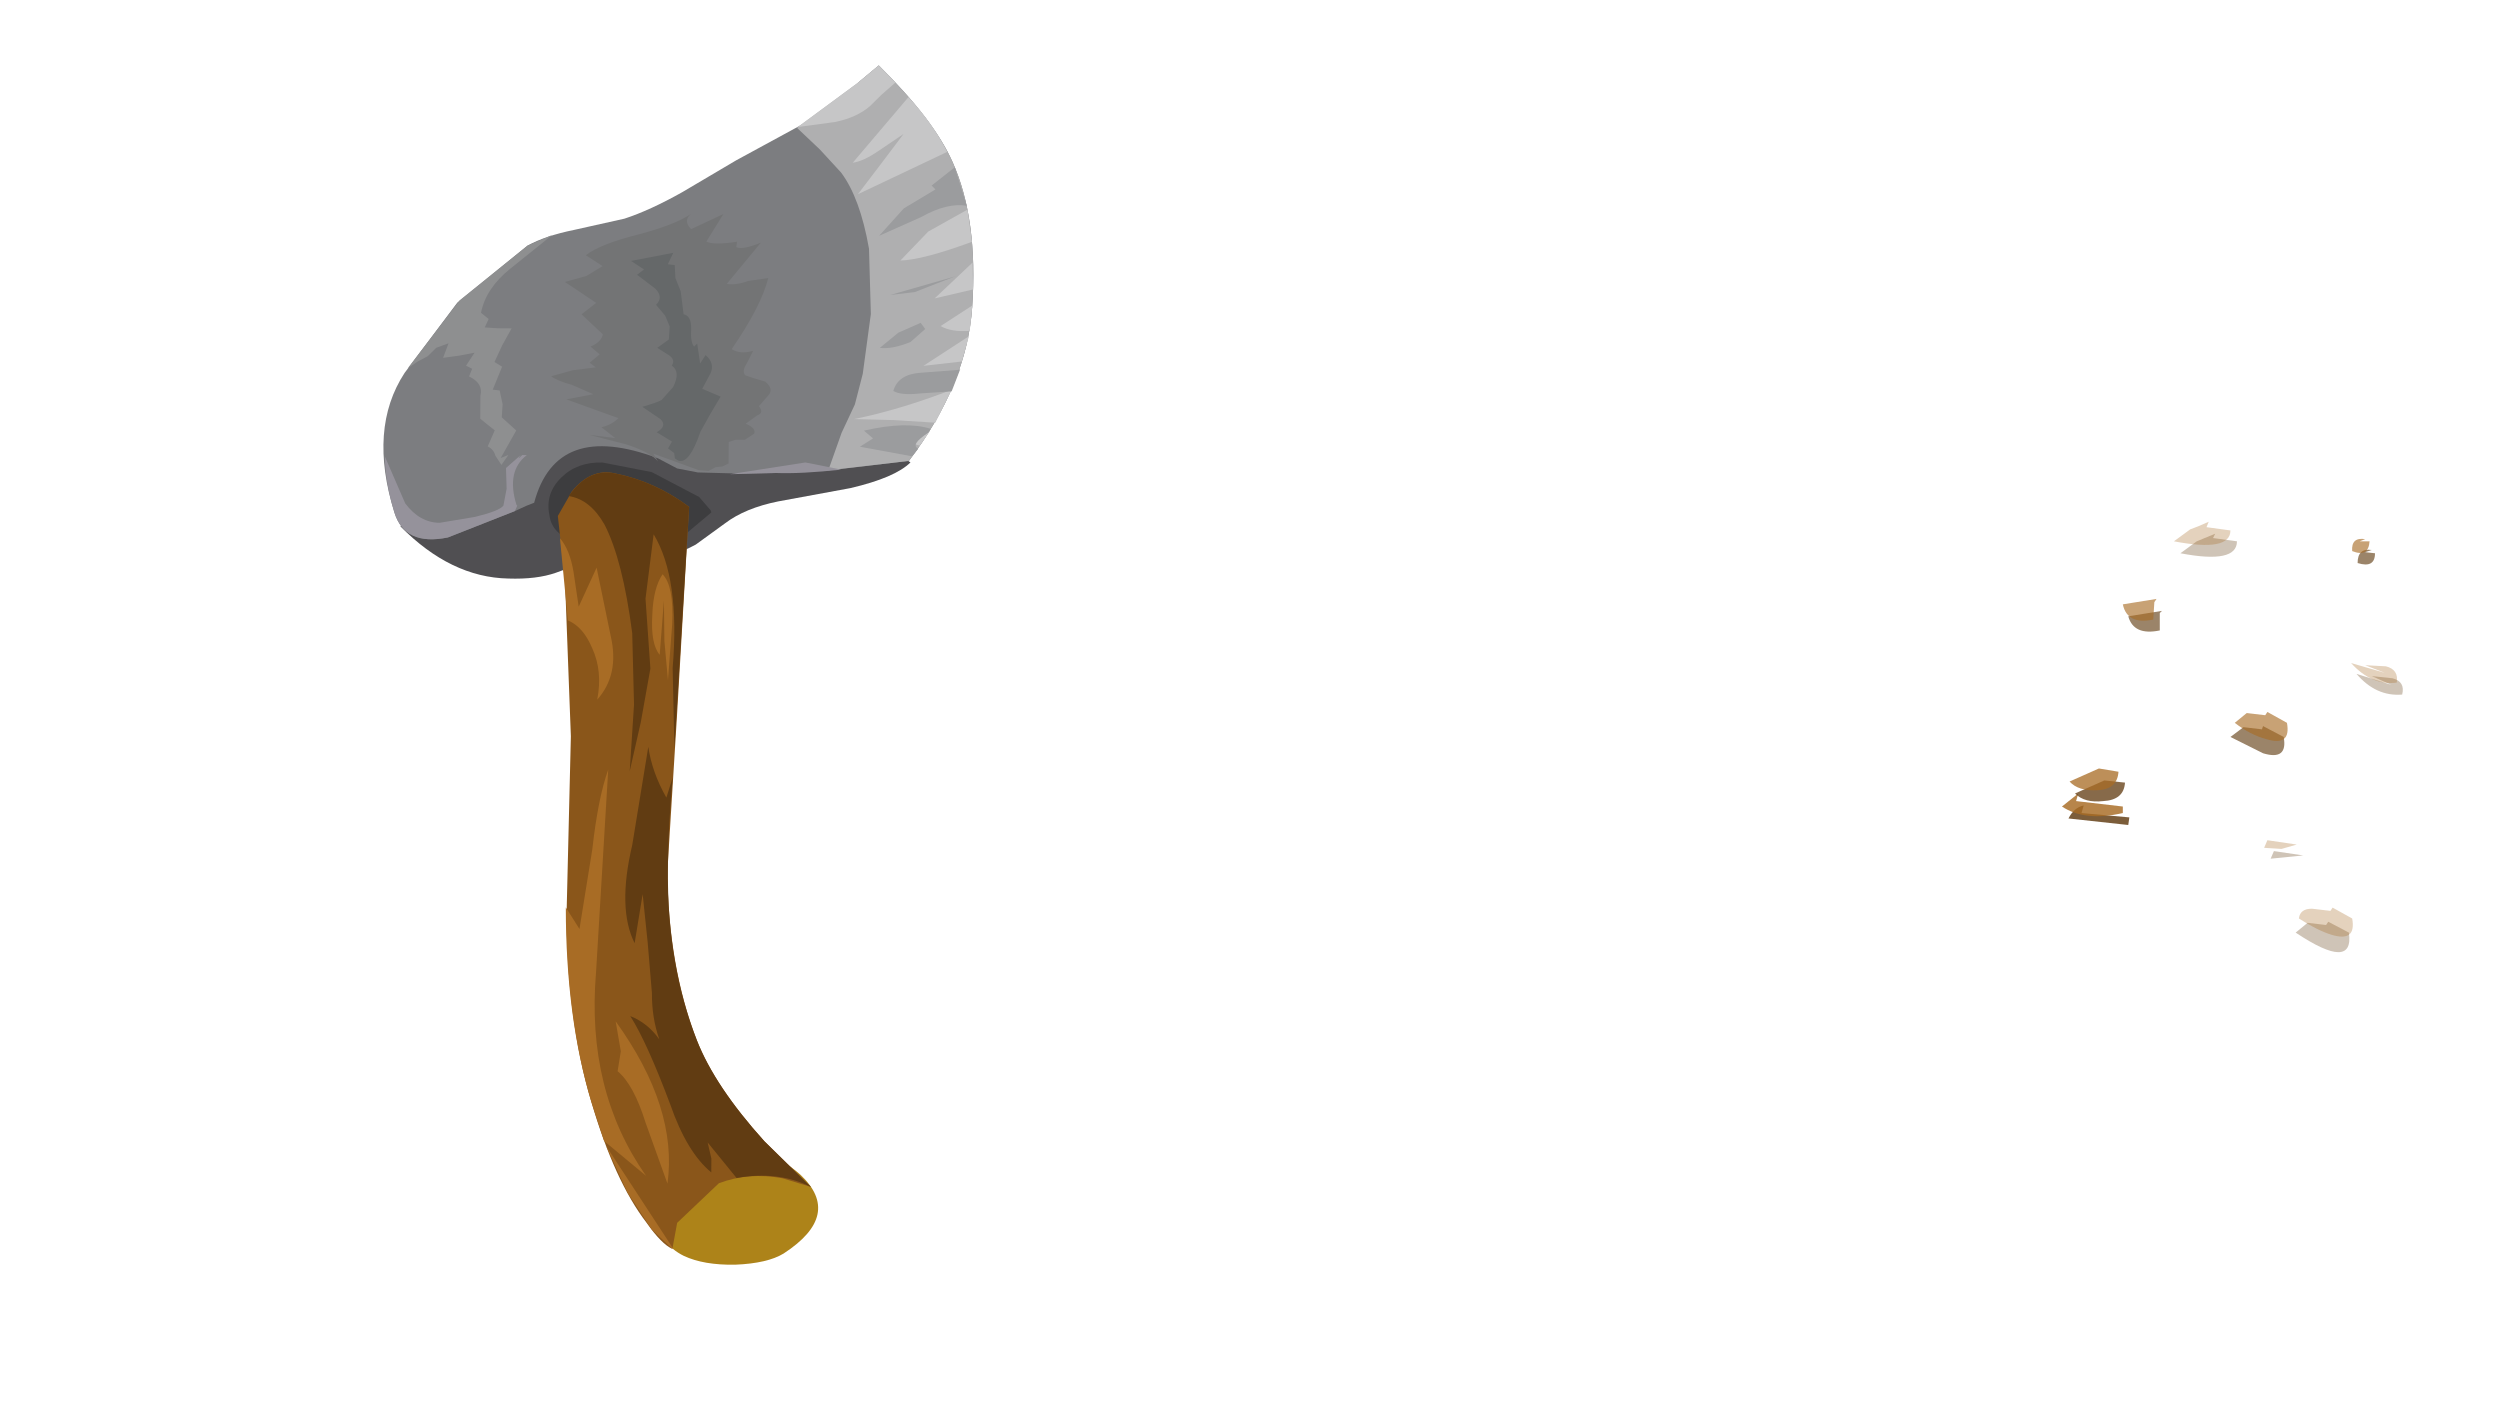 <?xml version="1.0" encoding="UTF-8" standalone="no"?>
<svg xmlns:xlink="http://www.w3.org/1999/xlink" height="65.0px" width="115.0px" xmlns="http://www.w3.org/2000/svg">
  <g transform="matrix(1.0, 0.0, 0.0, 1.0, 0.0, 0.0)">
    <use height="41.95" transform="matrix(0.711, -0.701, 0.701, 0.711, 4.185, 30.466)" width="45.15" xlink:href="#shape0"/>
    <use height="1.5" transform="matrix(1.0, 0.0, 0.0, 1.0, 97.65, 27.55)" width="1.8" xlink:href="#shape1"/>
    <use height="1.7" transform="matrix(1.0, 0.0, 0.0, 1.0, 111.3, 34.9)" width="2.5" xlink:href="#shape2"/>
    <use height="2.05" transform="matrix(1.0, 0.0, 0.0, 1.0, 105.6, 41.75)" width="2.65" xlink:href="#shape3"/>
    <use height="1.15" transform="matrix(1.0, 0.0, 0.0, 1.0, 108.2, 24.8)" width="1.05" xlink:href="#shape4"/>
    <use height="0.95" transform="matrix(1.0, 0.0, 0.0, 1.0, 104.15, 38.6)" width="1.8" xlink:href="#shape5"/>
    <use height="1.55" transform="matrix(1.0, 0.0, 0.0, 1.0, 94.85, 36.5)" width="3.1" xlink:href="#shape6"/>
    <use height="1.6" transform="matrix(1.0, 0.0, 0.0, 1.0, 100.0, 24.0)" width="2.9" xlink:href="#shape7"/>
    <use height="2.0" transform="matrix(1.0, 0.0, 0.0, 1.0, 102.6, 32.75)" width="2.65" xlink:href="#shape8"/>
    <use height="1.45" transform="matrix(1.0, 0.0, 0.0, 1.0, 108.15, 30.5)" width="2.4" xlink:href="#shape9"/>
    <use height="1.5" transform="matrix(1.0, 0.0, 0.0, 1.0, 95.2, 35.35)" width="2.55" xlink:href="#shape10"/>
    <use height="1.55" transform="matrix(1.0, 0.0, 0.0, 1.0, 101.3, 33.4)" width="3.1" xlink:href="#shape11"/>
  </g>
  <defs>
    <g id="shape0" transform="matrix(1.0, 0.0, 0.0, 1.0, 22.55, 20.95)">
      <path d="M-2.3 -16.5 Q-1.75 -16.0 -0.3 -15.75 L1.9 -15.0 4.75 -12.5 8.35 -7.1 Q10.3 -3.85 10.8 -1.0 9.8 -1.0 8.0 -2.1 L5.2 -4.0 Q3.9 -4.85 2.75 -5.0 L1.1 -5.25 Q-0.3 -5.65 -1.25 -6.55 L-2.55 -7.85 Q-3.25 -8.35 -4.4 -8.85 -5.25 -9.25 -6.15 -10.2 -8.0 -12.1 -8.0 -15.4 L-2.3 -16.5" fill="#504f52" fill-rule="evenodd" stroke="none"/>
      <path d="M0.7 -10.95 L2.0 -9.05 2.75 -6.7 2.7 -5.95 2.7 -5.9 2.65 -5.8 0.8 -5.95 -1.15 -6.75 -2.15 -7.35 -2.7 -8.65 -3.0 -9.9 Q-3.1 -10.5 -2.75 -10.95 -2.2 -11.8 -1.15 -11.8 -0.1 -11.8 0.7 -10.95" fill="#3d3d3f" fill-rule="evenodd" stroke="none"/>
      <path d="M12.05 -17.25 L14.85 -16.55 18.15 -15.6 Q20.2 -15.0 21.4 -15.15 L22.6 -15.05 Q22.65 -11.5 21.9 -9.5 20.9 -6.8 17.85 -4.1 15.2 -1.75 10.8 -1.1 L8.35 -3.0 6.05 -5.0 4.75 -6.25 3.5 -7.55 2.95 -8.35 2.65 -9.3 Q0.55 -13.85 -2.85 -11.85 L-3.2 -12.0 -3.75 -12.2 -6.8 -13.5 Q-8.5 -14.6 -7.75 -16.05 -5.9 -19.65 -2.9 -20.3 L1.1 -20.9 5.25 -20.5 Q6.15 -20.25 7.3 -19.5 L9.3 -18.25 Q10.4 -17.7 12.05 -17.25" fill="#7c7d80" fill-rule="evenodd" stroke="none"/>
      <path d="M17.9 -15.65 L21.4 -15.15 22.6 -15.05 Q22.65 -11.5 21.9 -9.5 20.9 -6.8 17.85 -4.1 15.2 -1.75 10.8 -1.1 L7.85 -3.4 9.5 -4.2 10.85 -4.7 12.1 -5.45 14.3 -7.15 16.35 -9.35 Q17.7 -11.3 17.9 -12.75 L17.95 -14.2 17.9 -15.65" fill="#afafb0" fill-rule="evenodd" stroke="none"/>
      <path d="M14.35 -3.75 L16.8 -3.25 15.75 -2.65 14.35 -3.75" fill="#c6c6c7" fill-rule="evenodd" stroke="none"/>
      <path d="M11.3 -1.85 L12.45 -1.4 11.65 -1.25 11.3 -1.85" fill="#c6c6c7" fill-rule="evenodd" stroke="none"/>
      <path d="M18.6 -12.7 L22.55 -13.05 Q22.5 -11.4 22.05 -10.0 L17.75 -11.5 19.5 -11.75 21.2 -12.0 19.85 -12.25 Q19.0 -12.4 18.6 -12.7" fill="#c6c6c7" fill-rule="evenodd" stroke="none"/>
      <path d="M16.2 -4.5 L17.9 -4.15 17.85 -4.1 17.0 -3.4 Q16.35 -3.95 16.2 -4.5" fill="#c6c6c7" fill-rule="evenodd" stroke="none"/>
      <path d="M18.45 -4.65 L16.9 -5.6 19.3 -5.55 18.45 -4.65" fill="#c6c6c7" fill-rule="evenodd" stroke="none"/>
      <path d="M14.5 -2.05 L12.9 -1.5 11.65 -2.9 10.35 -4.25 Q12.1 -3.1 14.5 -2.05" fill="#c6c6c7" fill-rule="evenodd" stroke="none"/>
      <path d="M19.95 -6.25 Q17.75 -7.25 17.0 -7.95 L18.85 -8.0 20.85 -7.45 19.95 -6.25" fill="#c6c6c7" fill-rule="evenodd" stroke="none"/>
      <path d="M17.95 -15.65 L21.4 -15.15 22.6 -15.05 22.6 -13.95 21.75 -14.0 21.0 -14.0 Q20.2 -14.05 19.35 -14.6 L17.95 -15.65" fill="#c6c6c7" fill-rule="evenodd" stroke="none"/>
      <path d="M11.05 -1.15 L9.65 -3.15 10.35 -3.0 10.3 -3.55 Q12.0 -2.5 12.55 -1.45 L12.35 -1.4 Q11.35 -1.6 11.5 -1.2 L11.05 -1.15" fill="#9b9c9e" fill-rule="evenodd" stroke="none"/>
      <path d="M15.35 -2.5 L15.45 -2.45 14.45 -2.0 13.35 -2.95 Q12.65 -3.5 12.55 -3.9 13.25 -4.3 14.05 -3.6 L15.35 -2.5" fill="#9b9c9e" fill-rule="evenodd" stroke="none"/>
      <path d="M20.45 -9.4 L21.8 -9.25 20.95 -7.6 Q20.4 -8.35 19.1 -8.7 L17.1 -9.45 18.8 -9.55 20.45 -9.15 20.45 -9.4" fill="#9b9c9e" fill-rule="evenodd" stroke="none"/>
      <path d="M15.65 -5.25 L15.6 -4.9 14.7 -4.95 Q13.85 -5.3 13.5 -5.75 L14.6 -5.65 15.65 -5.25" fill="#9b9c9e" fill-rule="evenodd" stroke="none"/>
      <path d="M17.5 -6.0 L16.45 -6.45 15.55 -7.15 18.3 -5.65 17.5 -6.0" fill="#9b9c9e" fill-rule="evenodd" stroke="none"/>
      <path d="M-7.75 -16.05 Q-7.1 -17.3 -6.25 -18.2 L-7.1 -16.0 Q-7.25 -14.9 -6.6 -14.25 L-5.25 -13.3 Q-4.25 -12.7 -3.95 -12.75 L-3.3 -13.2 -2.65 -13.9 -1.75 -13.85 Q-2.1 -13.8 -1.7 -13.8 L-1.55 -13.65 Q-2.75 -13.8 -3.5 -12.35 L-3.5 -12.3 -3.75 -12.2 -6.8 -13.5 Q-8.5 -14.6 -7.75 -16.05" fill="#95929b" fill-rule="evenodd" stroke="none"/>
      <path d="M7.35 -4.4 L8.3 -3.0 Q6.85 -4.15 6.05 -5.0 L4.5 -6.45 7.35 -4.4" fill="#95929b" fill-rule="evenodd" stroke="none"/>
      <path d="M5.3 -18.1 L6.2 -17.6 7.05 -17.4 6.85 -18.3 Q7.7 -18.2 9.3 -17.25 10.8 -16.4 11.65 -16.25 11.15 -16.3 11.15 -15.75 L12.7 -15.2 11.25 -14.85 Q11.35 -14.5 12.25 -13.85 L12.05 -13.7 Q12.15 -13.4 13.0 -13.05 L10.55 -12.8 Q10.8 -12.45 11.35 -12.2 L12.1 -11.65 Q10.95 -10.95 8.6 -10.5 8.7 -10.05 9.25 -9.75 L8.65 -9.55 Q8.2 -9.45 8.2 -9.2 L8.4 -8.8 8.65 -8.35 Q8.7 -7.85 8.35 -7.8 L7.65 -7.75 Q7.6 -7.35 7.3 -7.5 L6.65 -7.6 Q6.85 -7.1 6.6 -7.0 L6.1 -7.1 5.8 -7.4 5.5 -7.55 5.15 -7.2 4.8 -6.85 4.5 -6.95 4.25 -7.15 3.9 -7.25 3.6 -7.6 2.65 -9.6 2.55 -9.2 Q2.6 -9.75 2.05 -10.8 L1.15 -12.3 1.9 -11.35 1.8 -12.15 Q2.2 -11.9 2.65 -11.9 L1.55 -14.2 2.6 -13.5 2.2 -14.5 Q1.85 -15.1 1.8 -15.45 L2.7 -14.95 3.55 -14.3 3.5 -14.65 4.1 -14.6 4.05 -15.15 Q4.55 -14.95 4.85 -15.15 L4.8 -16.5 5.65 -16.4 5.3 -18.1" fill="#737475" fill-rule="evenodd" stroke="none"/>
      <path d="M9.45 -15.1 L9.05 -14.65 8.8 -14.05 8.15 -13.2 Q8.35 -12.9 7.95 -12.5 7.45 -12.05 7.45 -11.8 L7.65 -11.8 7.1 -11.05 7.55 -11.15 Q7.6 -10.6 7.15 -10.4 L6.35 -10.15 6.7 -9.3 5.75 -9.05 4.9 -8.8 Q3.5 -8.1 3.25 -8.55 L3.2 -8.75 3.35 -8.95 3.3 -9.3 3.65 -9.4 3.45 -10.2 Q4.0 -10.05 4.0 -10.5 L3.8 -11.5 Q4.45 -11.15 4.65 -11.1 L5.45 -11.15 Q6.2 -11.4 6.1 -11.9 6.4 -11.95 6.35 -12.3 L6.2 -12.95 6.85 -12.85 7.3 -13.25 7.5 -13.75 7.55 -14.4 Q8.05 -14.4 8.05 -14.95 L7.9 -16.0 8.3 -15.95 8.15 -16.65 9.8 -15.55 9.25 -15.35 9.45 -15.1" fill="#656869" fill-rule="evenodd" stroke="none"/>
      <path d="M-0.9 -18.1 L-0.55 -18.25 -0.65 -18.55 0.05 -18.7 -0.55 -19.1 -1.15 -19.55 -0.5 -19.85 -1.05 -20.1 -1.6 -20.1 -2.1 -20.25 -2.65 -20.35 1.25 -20.9 5.25 -20.5 6.4 -20.05 3.95 -20.3 Q2.5 -20.45 1.55 -19.8 L1.6 -19.35 1.2 -19.2 1.6 -18.75 2.05 -18.3 1.2 -18.05 0.4 -17.75 0.5 -17.35 -0.55 -16.9 -0.35 -16.65 -0.7 -16.1 -1.15 -15.7 -1.1 -14.8 -2.5 -14.4 -2.15 -14.25 -2.7 -14.15 -2.6 -14.65 Q-2.45 -14.9 -2.55 -15.2 L-1.8 -15.5 -1.85 -15.9 -1.9 -16.35 -1.15 -17.1 Q-0.65 -17.4 -0.9 -18.1" fill="#8e8f90" fill-rule="evenodd" stroke="none"/>
      <path d="M-20.7 13.1 L-17.65 12.9 Q-15.95 17.15 -15.85 18.8 -15.75 21.5 -18.95 20.85 -19.8 20.65 -20.9 19.65 -21.95 18.65 -22.3 17.7 -22.7 16.55 -22.0 15.25 L-20.7 13.1" fill="#ad8319" fill-rule="evenodd" stroke="none"/>
      <path d="M2.1 -6.7 L-5.1 -0.2 -10.4 4.55 Q-13.45 7.7 -14.9 11.05 -15.8 13.15 -15.95 16.55 L-15.9 19.55 -16.55 18.35 Q-17.45 17.05 -18.8 16.45 L-21.45 16.4 -22.45 17.1 Q-22.65 16.6 -22.45 15.4 -22.15 13.0 -20.35 9.65 -18.55 6.25 -15.15 2.75 L-9.2 -3.0 -4.4 -8.25 -2.5 -10.65 -1.25 -11.0 Q0.15 -11.15 0.75 -10.2 1.8 -8.65 2.1 -6.7" fill="#8a561a" fill-rule="evenodd" stroke="none"/>
      <path d="M-16.1 9.8 Q-15.65 8.85 -14.85 8.05 L-13.35 6.25 -11.95 4.5 -13.8 5.85 Q-13.25 4.15 -10.7 2.55 L-7.0 -0.15 Q-7.7 0.8 -8.05 2.1 L-7.2 1.65 Q-9.95 4.0 -11.45 5.7 -13.7 8.25 -14.9 11.05 -15.8 13.15 -15.95 16.55 L-15.9 19.55 Q-16.45 17.95 -18.05 16.85 L-17.85 14.75 -18.25 15.4 -18.7 15.85 Q-18.85 14.4 -17.85 12.3 -16.6 9.5 -16.3 8.1 -15.95 8.9 -16.1 9.8" fill="#613c12" fill-rule="evenodd" stroke="none"/>
      <path d="M-3.65 -1.95 Q-0.5 -4.65 0.05 -6.95 L-2.3 -5.1 -4.4 -2.65 -6.45 -1.2 -8.4 0.05 -6.1 -2.0 -3.85 -4.4 Q-1.8 -7.1 -1.25 -8.85 -0.9 -10.15 -1.5 -10.95 0.05 -11.25 0.75 -10.2 1.8 -8.65 2.1 -6.7 L-6.2 0.75 -3.65 -1.95" fill="#613c12" fill-rule="evenodd" stroke="none"/>
      <path d="M-22.1 13.8 L-21.3 11.6 -22.4 17.05 -22.45 17.1 -22.5 15.8 -22.1 13.8" fill="#a86c25" fill-rule="evenodd" stroke="none"/>
      <path d="M-9.05 -0.7 L-16.0 5.55 Q-20.15 9.1 -20.95 13.85 L-21.2 11.35 -20.35 9.65 Q-18.45 6.05 -14.9 2.45 L-15.15 3.6 -12.15 1.4 Q-10.3 -0.1 -9.05 -0.7" fill="#a86c25" fill-rule="evenodd" stroke="none"/>
      <path d="M-3.15 -9.85 Q-3.2 -9.15 -3.8 -8.3 L-4.75 -7.0 -2.9 -7.7 -4.65 -5.0 Q-5.6 -3.45 -7.15 -3.35 -6.05 -4.1 -5.65 -5.2 -5.25 -6.2 -5.55 -6.9 L-3.15 -9.85" fill="#a86c25" fill-rule="evenodd" stroke="none"/>
      <path d="M-18.5 9.5 L-17.75 8.95 -16.95 7.8 Q-17.7 12.65 -20.5 14.8 L-19.25 12.1 Q-18.4 10.45 -18.5 9.5" fill="#a86c25" fill-rule="evenodd" stroke="none"/>
      <path d="M-1.75 -4.45 L-3.65 -2.8 Q-3.6 -3.45 -2.6 -4.35 -1.7 -5.2 -0.95 -5.35 -0.95 -4.6 -2.25 -3.4 L-4.2 -1.7 -3.05 -3.1 -1.75 -4.45" fill="#a86c25" fill-rule="evenodd" stroke="none"/>
    </g>
    <g id="shape1" transform="matrix(1.0, 0.0, 0.0, 1.0, 0.9, 0.75)">
      <path d="M-0.65 0.05 L0.9 -0.2 0.8 -0.1 0.8 0.7 Q-0.4 0.95 -0.65 0.05" fill="#613c12" fill-opacity="0.631" fill-rule="evenodd" stroke="none"/>
      <path d="M-0.9 -0.5 L0.65 -0.75 0.55 -0.6 0.5 0.2 Q-0.7 0.45 -0.9 -0.5" fill="#a86c25" fill-opacity="0.631" fill-rule="evenodd" stroke="none"/>
    </g>
    <g id="shape2" transform="matrix(1.0, 0.0, 0.0, 1.0, 1.25, 0.85)">
      <path d="M-1.0 0.65 Q-0.85 0.1 -0.15 -0.05 L1.0 -0.3 0.3 0.15 1.25 0.2 1.25 0.6 -1.0 0.65" fill="#613c12" fill-opacity="0.0" fill-rule="evenodd" stroke="none"/>
      <path d="M-1.25 0.1 Q-1.15 -0.45 -0.4 -0.6 L0.7 -0.85 0.0 -0.35 1.0 -0.35 0.95 0.1 -0.15 0.3 -1.25 0.1" fill="#a86c25" fill-opacity="0.0" fill-rule="evenodd" stroke="none"/>
    </g>
    <g id="shape3" transform="matrix(1.0, 0.0, 0.0, 1.0, 1.3, 1.05)">
      <path d="M1.15 0.1 Q1.4 1.9 -1.3 0.1 L-0.75 -0.35 0.1 -0.25 0.2 -0.4 1.15 0.1" fill="#613c12" fill-opacity="0.302" fill-rule="evenodd" stroke="none"/>
      <path d="M1.3 -0.55 Q1.5 0.55 0.35 0.2 -0.3 0.0 -1.15 -0.55 -1.1 -1.0 -0.55 -1.0 L0.3 -0.9 0.4 -1.05 1.3 -0.55" fill="#a86c25" fill-opacity="0.302" fill-rule="evenodd" stroke="none"/>
    </g>
    <g id="shape4" transform="matrix(1.0, 0.0, 0.0, 1.0, 0.5, 0.6)">
      <path d="M-0.25 0.5 Q-0.25 -0.2 0.4 -0.1 L0.1 0.0 0.55 0.05 Q0.55 0.75 -0.25 0.5" fill="#613c12" fill-opacity="0.631" fill-rule="evenodd" stroke="none"/>
      <path d="M-0.5 -0.05 Q-0.55 -0.7 0.1 -0.6 L-0.15 -0.5 0.3 -0.5 Q0.25 0.25 -0.5 -0.05" fill="#a86c25" fill-opacity="0.631" fill-rule="evenodd" stroke="none"/>
    </g>
    <g id="shape5" transform="matrix(1.0, 0.0, 0.0, 1.0, 0.9, 0.5)">
      <path d="M-0.6 0.4 L-0.45 0.05 0.9 0.25 -0.6 0.4" fill="#613c12" fill-opacity="0.302" fill-rule="evenodd" stroke="none"/>
      <path d="M-0.9 -0.1 L-0.75 -0.45 0.6 -0.25 -0.1 -0.05 -0.9 -0.1" fill="#a86c25" fill-opacity="0.302" fill-rule="evenodd" stroke="none"/>
    </g>
    <g id="shape6" transform="matrix(1.0, 0.0, 0.0, 1.0, 1.55, 0.8)">
      <path d="M-1.25 0.35 Q-1.0 -0.15 -0.55 -0.25 L-0.65 0.1 1.55 0.3 1.5 0.65 -1.25 0.35" fill="#613c12" fill-opacity="0.827" fill-rule="evenodd" stroke="none"/>
      <path d="M-1.55 -0.2 L-0.8 -0.8 -0.9 -0.45 1.25 -0.2 1.25 0.1 Q-0.5 0.5 -1.55 -0.2" fill="#a86c25" fill-opacity="0.827" fill-rule="evenodd" stroke="none"/>
    </g>
    <g id="shape7" transform="matrix(1.0, 0.0, 0.0, 1.0, 1.45, 0.8)">
      <path d="M-1.15 0.65 L-0.4 0.1 0.45 -0.25 0.35 -0.05 1.45 0.1 Q1.45 1.15 -1.15 0.65" fill="#613c12" fill-opacity="0.302" fill-rule="evenodd" stroke="none"/>
      <path d="M-1.45 0.1 L-0.7 -0.45 Q-0.4 -0.55 0.15 -0.8 L0.05 -0.55 1.15 -0.4 Q1.15 0.6 -1.45 0.1" fill="#a86c25" fill-opacity="0.302" fill-rule="evenodd" stroke="none"/>
    </g>
    <g id="shape8" transform="matrix(1.0, 0.0, 0.0, 1.0, 1.3, 1.0)">
      <path d="M1.15 0.15 Q1.35 1.25 0.2 0.9 L-1.3 0.15 -0.7 -0.3 0.15 -0.2 0.2 -0.35 1.15 0.15" fill="#613c12" fill-opacity="0.631" fill-rule="evenodd" stroke="none"/>
      <path d="M1.3 -0.5 Q1.5 0.6 0.35 0.25 -0.4 0.05 -1.1 -0.5 L-0.55 -0.95 0.3 -0.85 0.4 -1.0 1.3 -0.5" fill="#a86c25" fill-opacity="0.631" fill-rule="evenodd" stroke="none"/>
    </g>
    <g id="shape9" transform="matrix(1.0, 0.0, 0.0, 1.0, 1.2, 0.75)">
      <path d="M1.15 0.7 Q-0.05 0.8 -0.95 -0.25 L0.65 0.25 -0.25 -0.15 0.7 -0.05 Q1.3 0.1 1.15 0.7" fill="#613c12" fill-opacity="0.302" fill-rule="evenodd" stroke="none"/>
      <path d="M0.9 0.15 Q-0.25 0.3 -1.2 -0.75 L0.35 -0.3 -0.55 -0.65 0.4 -0.6 Q1.0 -0.45 0.9 0.15" fill="#a86c25" fill-opacity="0.302" fill-rule="evenodd" stroke="none"/>
    </g>
    <g id="shape10" transform="matrix(1.0, 0.0, 0.0, 1.0, 1.25, 0.75)">
      <path d="M1.3 -0.1 Q1.25 0.7 0.3 0.75 -0.55 0.85 -1.0 0.4 L0.35 -0.2 1.3 -0.1" fill="#613c12" fill-opacity="0.761" fill-rule="evenodd" stroke="none"/>
      <path d="M1.0 -0.6 Q0.95 0.2 0.05 0.25 -0.85 0.3 -1.25 -0.15 L0.1 -0.75 1.0 -0.6" fill="#a86c25" fill-opacity="0.761" fill-rule="evenodd" stroke="none"/>
    </g>
    <g id="shape11" transform="matrix(1.0, 0.0, 0.0, 1.0, 1.55, 0.8)">
      <path d="M-1.3 0.3 L-0.55 -0.3 -0.65 0.1 1.5 0.3 1.5 0.65 Q-0.25 0.95 -1.3 0.3" fill="#613c12" fill-opacity="0.0" fill-rule="evenodd" stroke="none"/>
      <path d="M-1.55 -0.2 L-0.85 -0.8 -0.95 -0.45 1.25 -0.2 1.2 0.1 Q-0.5 0.5 -1.55 -0.2" fill="#a86c25" fill-opacity="0.0" fill-rule="evenodd" stroke="none"/>
    </g>
  </defs>
</svg>
